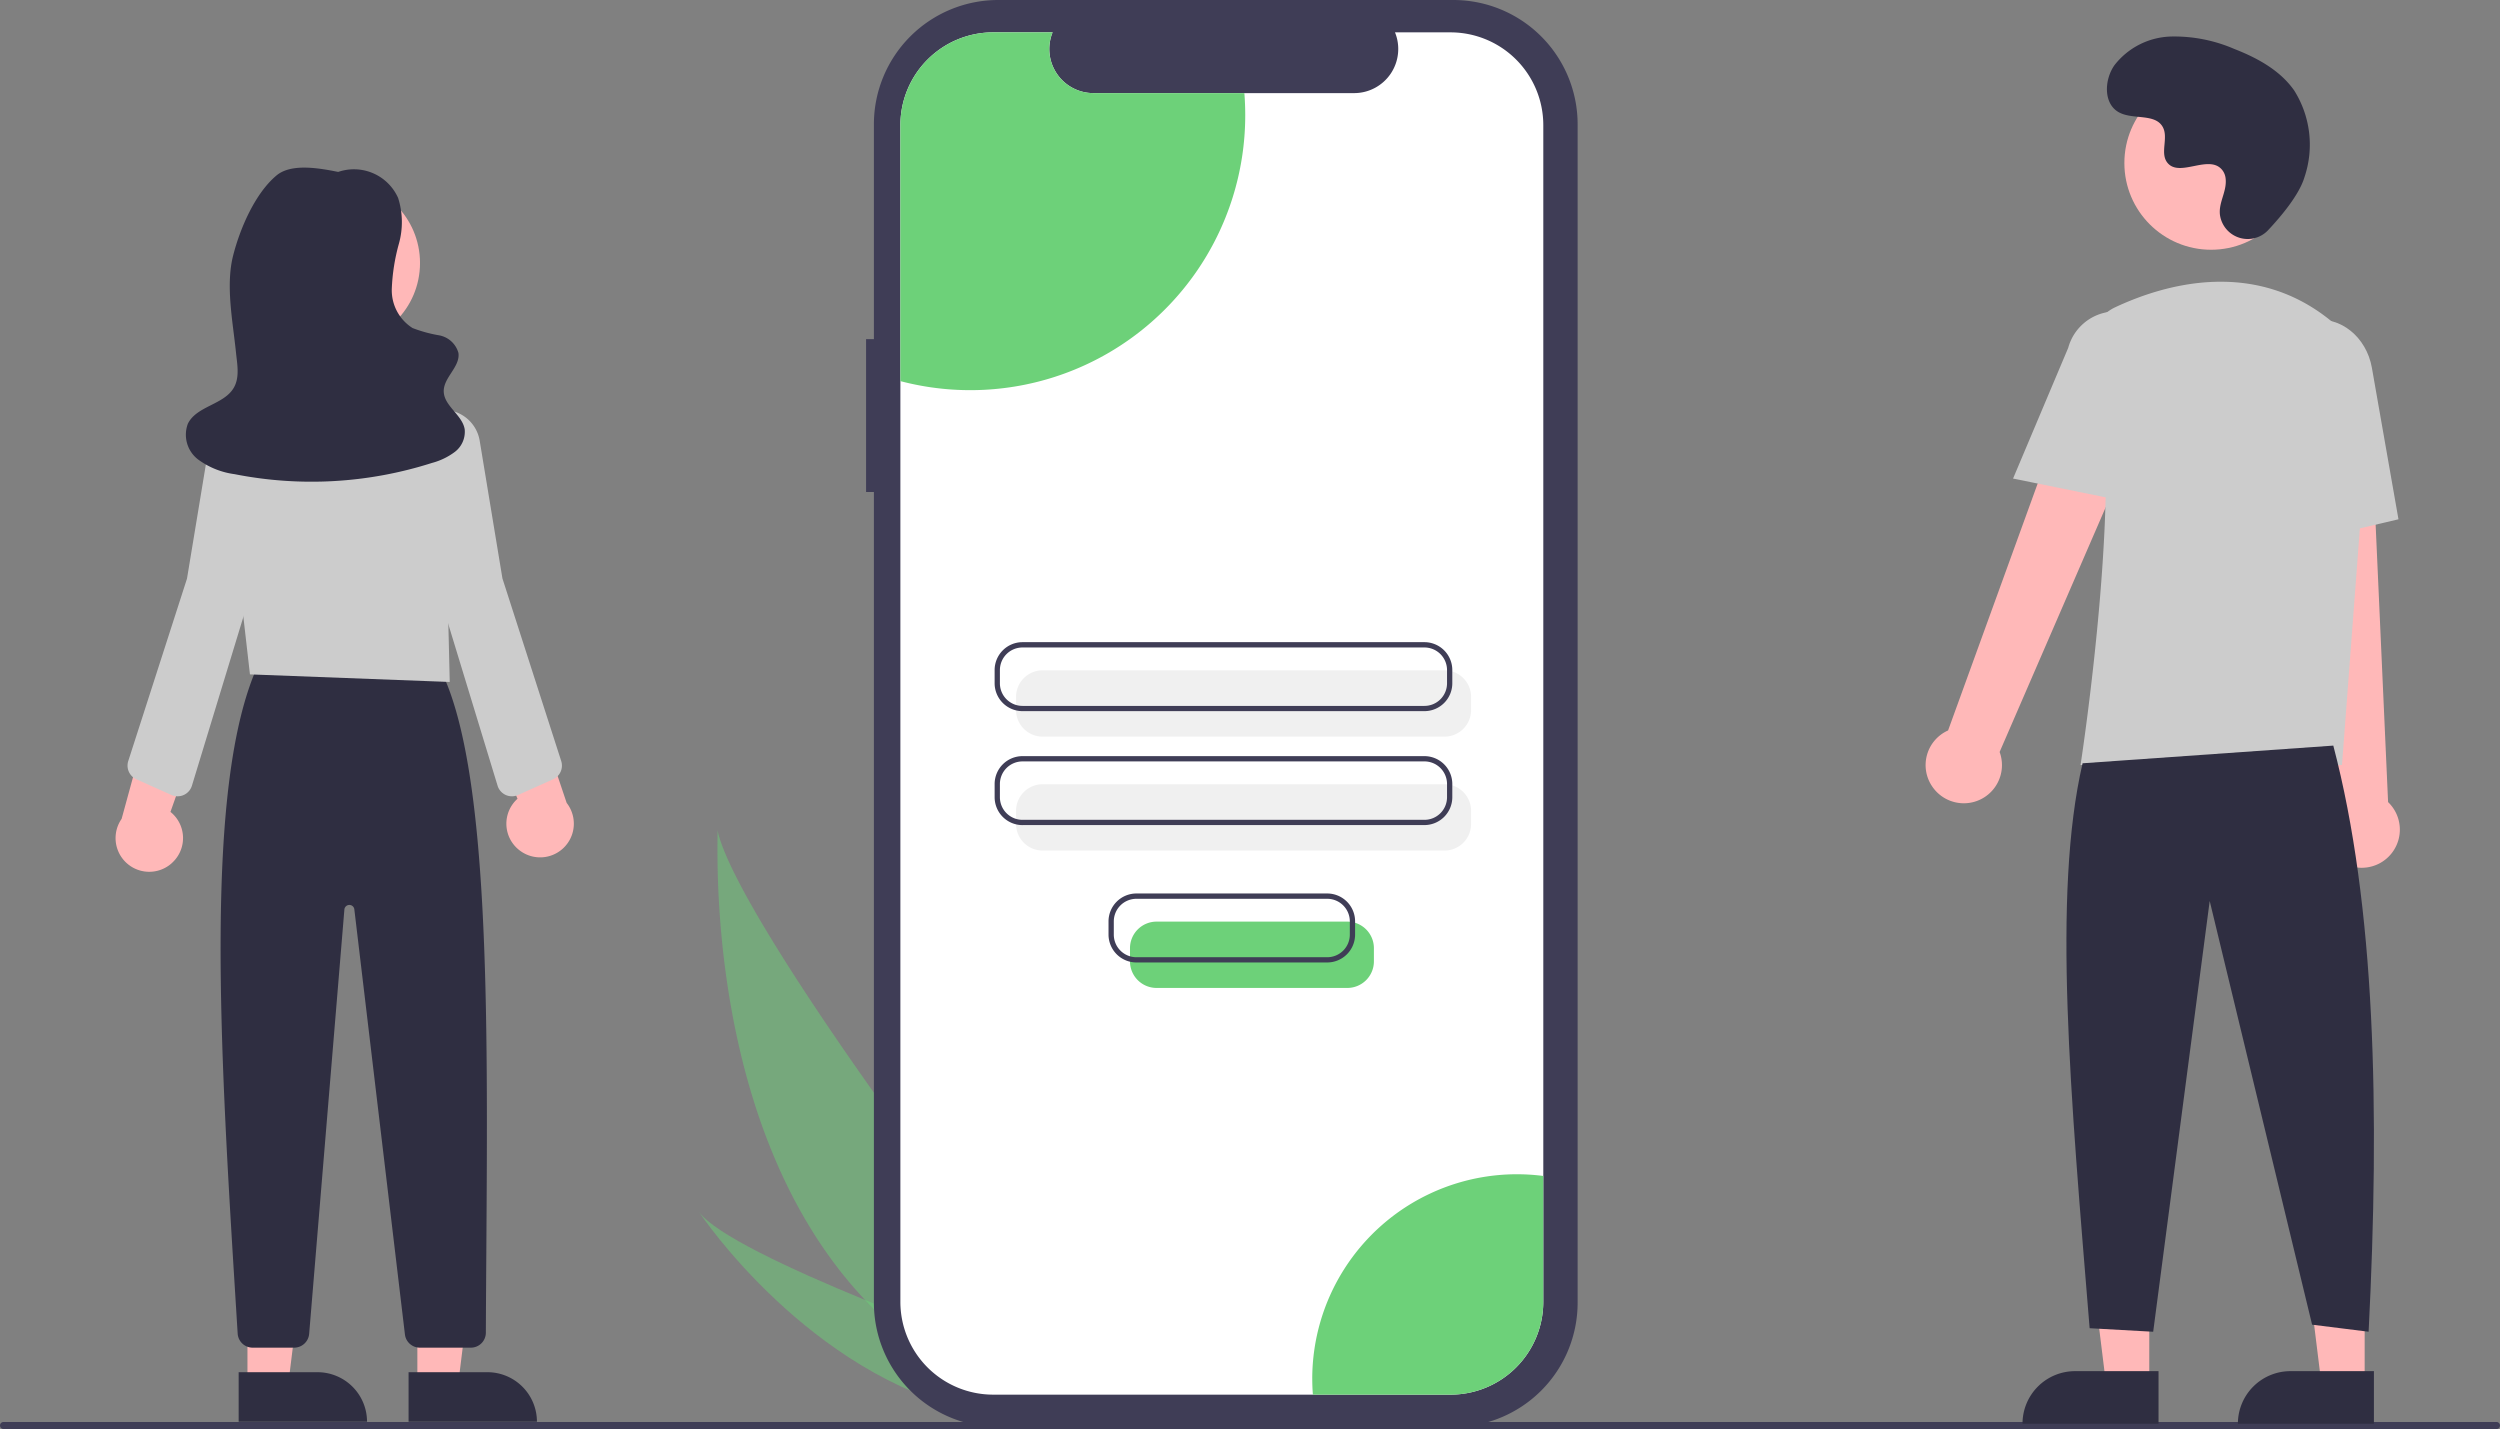 <svg xmlns="http://www.w3.org/2000/svg" width="287.551" height="164.367" viewBox="0 0 287.551 164.367">
  <rect x="0" y="0" width="287.551" height="164.367" fill="#808080" stroke="none"/>
  <g id="FM-login" transform="translate(-44.449 -172.395)">
    <path id="Path_133" data-name="Path 133" d="M832.418,556.592a64.661,64.661,0,0,0,14.109,11.383c.12.074.241.143.363.214l8.441-7.471c-.089-.082-.187-.175-.293-.276-6.29-5.972-37.514-47.729-39.594-57.9C815.588,503.391,813.567,536.612,832.418,556.592Z" transform="translate(-688.47 -234.675)" fill="rgba(109,209,121,0.5)"/>
    <path id="Path_134" data-name="Path 134" d="M858.876,669.259c.16.038.322.074.485.106l6.333-5.605-.434-.151c-2.717-.962-10.81-3.867-18.863-7.175-8.654-3.556-17.266-7.574-19.118-10.148C827.676,646.884,839.915,665.019,858.876,669.259Z" transform="translate(-702.448 -334.517)" fill="rgba(109,209,121,0.5)"/>
    <path id="Path_3077" data-name="Path 3077" d="M622.107,228.938h.9V204.233a14.3,14.3,0,0,1,14.3-14.3H689.65a14.3,14.3,0,0,1,14.3,14.3V339.769a14.3,14.3,0,0,1-14.3,14.3H637.307a14.3,14.3,0,0,1-14.3-14.3V246.524h-.9Z" transform="translate(-478.042 -17.538)" fill="#3f3d56"/>
    <path id="Path_3078" data-name="Path 3078" d="M635.027,212.794V348.133a10.676,10.676,0,0,0,10.68,10.676H698.3a10.676,10.676,0,0,0,10.676-10.677V212.794A10.676,10.676,0,0,0,698.3,202.118h-6.382a5.076,5.076,0,0,1-4.7,6.988H657.235a5.07,5.07,0,0,1-4.7-6.988h-6.829A10.676,10.676,0,0,0,635.027,212.794Z" transform="translate(-487.016 -26.001)" fill="#fff"/>
    <path id="Path_3079" data-name="Path 3079" d="M665.282,450.006h46.229a3.058,3.058,0,0,0,3.054-3.054v-1.52a3.058,3.058,0,0,0-3.054-3.054H665.282a3.058,3.058,0,0,0-3.054,3.054v1.52A3.058,3.058,0,0,0,665.282,450.006Z" transform="translate(-500.911 -192.884)" fill="#f0f0f0"/>
    <path id="Path_3080" data-name="Path 3080" d="M665.282,492.913h46.229a3.058,3.058,0,0,0,3.054-3.054v-1.52a3.058,3.058,0,0,0-3.054-3.054H665.282a3.058,3.058,0,0,0-3.054,3.054v1.52a3.058,3.058,0,0,0,3.054,3.054Z" transform="translate(-500.911 -222.687)" fill="#f0f0f0"/>
    <path id="Path_3081" data-name="Path 3081" d="M672.506,439.715h46.229a3.21,3.21,0,0,0,3.207-3.207v-1.52a3.211,3.211,0,0,0-3.207-3.207H672.506a3.21,3.21,0,0,0-3.207,3.207v1.52A3.211,3.211,0,0,0,672.506,439.715Zm46.229-7.323a2.6,2.6,0,0,1,2.6,2.6v1.52a2.6,2.6,0,0,1-2.6,2.6H672.506a2.6,2.6,0,0,1-2.6-2.6v-1.52a2.6,2.6,0,0,1,2.6-2.6Z" transform="translate(-510.448 -185.524)" fill="#3f3d56"/>
    <path id="Path_3082" data-name="Path 3082" d="M672.506,482.622h46.229a3.21,3.21,0,0,0,3.207-3.207V477.9a3.21,3.21,0,0,0-3.207-3.207H672.506A3.21,3.21,0,0,0,669.3,477.9v1.52a3.211,3.211,0,0,0,3.207,3.207Zm46.229-7.323a2.6,2.6,0,0,1,2.6,2.6v1.52a2.6,2.6,0,0,1-2.6,2.6H672.506a2.6,2.6,0,0,1-2.6-2.6V477.9a2.6,2.6,0,0,1,2.6-2.6Z" transform="translate(-510.448 -215.327)" fill="#3f3d56"/>
    <path id="Path_3083" data-name="Path 3083" d="M747.28,212.794v29.438a31.622,31.622,0,0,0,39.667-30.564q0-1.3-.1-2.563H769.488a5.07,5.07,0,0,1-4.7-6.988H757.96A10.676,10.676,0,0,0,747.28,212.794Z" transform="translate(-599.27 -26.001)" fill="#6dd179"/>
    <path id="Path_3084" data-name="Path 3084" d="M635.027,655.684c0,.62.023,1.233.073,1.839h15.825A10.676,10.676,0,0,0,661.6,646.845V632.37a23.539,23.539,0,0,0-26.575,23.314Z" transform="translate(-439.641 -324.715)" fill="#6dd179"/>
    <path id="Path_3096" data-name="Path 3096" d="M246.406,726.746H533.144a.406.406,0,0,0,0-.812H246.406a.406.406,0,0,0,0,.812Z" transform="translate(-201.551 -389.983)" fill="#3f3d56"/>
    <path id="Path_3097" data-name="Path 3097" d="M701.879,544.654h21.947a3.058,3.058,0,0,0,3.054-3.054v-1.52a3.058,3.058,0,0,0-3.054-3.054H701.879a3.058,3.058,0,0,0-3.054,3.054v1.52a3.058,3.058,0,0,0,3.054,3.054Z" transform="translate(-524.404 -258.626)" fill="#6dd179"/>
    <path id="Path_3098" data-name="Path 3098" d="M709.1,534.364h21.947a3.211,3.211,0,0,0,3.207-3.207v-1.52a3.21,3.21,0,0,0-3.207-3.207H709.1a3.21,3.21,0,0,0-3.207,3.207v1.52A3.211,3.211,0,0,0,709.1,534.364Zm21.947-7.323a2.6,2.6,0,0,1,2.6,2.6v1.52a2.6,2.6,0,0,1-2.6,2.6H709.1a2.6,2.6,0,0,1-2.6-2.6v-1.52a2.6,2.6,0,0,1,2.6-2.6Z" transform="translate(-533.941 -251.266)" fill="#3f3d56"/>
    <path id="Path_3099" data-name="Path 3099" d="M583.854,479.7h-4.979l-2.369-19.2h7.349Z" transform="translate(-292.195 -148.172)" fill="#ffb8b8"/>
    <path id="Path_3100" data-name="Path 3100" d="M564.741,504.28h9.6v6.046H558.695A6.046,6.046,0,0,1,564.741,504.28Z" transform="translate(-281.617 -174.175)" fill="#2f2e41"/>
    <path id="Path_3101" data-name="Path 3101" d="M644.854,479.7h-4.979l-2.369-19.2h7.349Z" transform="translate(-328.421 -148.172)" fill="#ffb8b8"/>
    <path id="Path_3102" data-name="Path 3102" d="M625.741,504.28h9.6v6.046H619.695A6.046,6.046,0,0,1,625.741,504.28Z" transform="translate(-317.843 -174.175)" fill="#2f2e41"/>
    <path id="Path_3103" data-name="Path 3103" d="M697,450.975a4.363,4.363,0,0,1,1.832-6.434l16.926-46.651,8.328,4.545-19.326,44.581a4.387,4.387,0,0,1-7.76,3.959Z" transform="translate(-430.314 -188.129)" fill="#ffb8b8"/>
    <path id="Path_3104" data-name="Path 3104" d="M804.951,468.393a4.363,4.363,0,0,1-1.175-6.586l-5.244-49.348,9.478.433,2.179,48.541a4.387,4.387,0,0,1-5.239,6.961Z" transform="translate(-491.061 -196.78)" fill="#ffb8b8"/>
    <ellipse id="Ellipse_459" data-name="Ellipse 459" cx="9.975" cy="9.975" rx="9.975" ry="9.975" transform="translate(288.795 181.171)" fill="#ffb8b8"/>
    <path id="Path_3105" data-name="Path 3105" d="M770.205,441.264H740.133l.036-.234c.054-.35,5.36-35.105,1.446-46.476a4.8,4.8,0,0,1,2.465-5.923h0c5.593-2.634,16.329-5.877,25.391,1.994a11.467,11.467,0,0,1,3.842,9.5Z" transform="translate(-456.379 -180.875)" fill="#ccc"/>
    <path id="Path_3106" data-name="Path 3106" d="M734.557,415.937l-13.539-2.747,6.346-15.039a5.685,5.685,0,0,1,11.008,2.842Z" transform="translate(-445.027 -185.751)" fill="#ccc"/>
    <path id="Path_3107" data-name="Path 3107" d="M795.7,422.576l-.814-18.658c-.617-3.507,1.391-6.823,4.479-7.365s6.1,1.893,6.725,5.426l3.059,17.434Z" transform="translate(-488.827 -187.29)" fill="#ccc"/>
    <path id="Path_3108" data-name="Path 3108" d="M766.836,517.049c4.839,18.429,5.367,41.859,4.061,67.417l-6.5-.812-11.778-48.735-6.5,49.548-7.31-.406c-2.184-26.816-4.31-49.838-.812-64.98Z" transform="translate(-454.01 -258.894)" fill="#2f2e41"/>
    <path id="Path_3109" data-name="Path 3109" d="M766.166,338.454a3.222,3.222,0,0,1-5.559-1.79,3.271,3.271,0,0,1,0-.632c.125-1.2.818-2.289.652-3.555a1.865,1.865,0,0,0-.341-.873c-1.483-1.986-4.964.888-6.363-.909-.858-1.1.151-2.838-.508-4.07-.869-1.626-3.444-.824-5.058-1.714-1.8-.991-1.689-3.747-.506-5.423a8.531,8.531,0,0,1,6.467-3.292,17.348,17.348,0,0,1,7.307,1.426c2.648,1.032,5.275,2.458,6.9,4.787a11.688,11.688,0,0,1,1.182,9.951C769.744,334.374,767.686,336.835,766.166,338.454Z" transform="translate(-460.824 -139.599)" fill="#2f2e41"/>
    <path id="Path_3539" data-name="Path 3539" d="M401.457,527.143h4.7l2.235-18.12h-6.933Z" transform="translate(-309.003 -195.575)" fill="#ffb8b8"/>
    <path id="Path_3540" data-name="Path 3540" d="M392.7,552.808h-9.06v5.7h14.765A5.7,5.7,0,0,0,392.7,552.808Z" transform="translate(-292.197 -222.582)" fill="#2f2e41"/>
    <path id="Path_3541" data-name="Path 3541" d="M452.457,527.143h4.7l2.235-18.12h-6.933Z" transform="translate(-379.546 -195.575)" fill="#ffb8b8"/>
    <path id="Path_3542" data-name="Path 3542" d="M443.7,552.808h-9.06v5.7h14.765a5.7,5.7,0,0,0-5.7-5.7Z" transform="translate(-362.74 -222.582)" fill="#2f2e41"/>
    <path id="Path_3543" data-name="Path 3543" d="M680.12,584.307H684.9a1.735,1.735,0,0,0,1.718-1.582l4.053-48.818a.575.575,0,0,1,1.143-.02l5.82,48.9a1.725,1.725,0,0,0,1.712,1.52h5.872a1.726,1.726,0,0,0,1.724-1.715c.013-3.072.034-6.165.055-9.26.186-27.56.379-56.057-5.376-67.222l-.052-.1-20.766-.355-.052.114c-6.283,13.73-4.376,44.4-2.532,74.064l.177,2.858A1.727,1.727,0,0,0,680.12,584.307Z" transform="translate(-606.61 -256.903)" fill="#2f2e41"/>
    <ellipse id="Ellipse_508" data-name="Ellipse 508" cx="9.412" cy="9.412" rx="9.412" ry="9.412" transform="translate(73.935 193.233)" fill="#ffb8b8"/>
    <path id="Path_3544" data-name="Path 3544" d="M707.858,453.441,707.6,442.65l1.867-8.419a13.571,13.571,0,0,0-3.018-11.924,13.365,13.365,0,0,0-11.2-4.642h0l-.408.034a13.421,13.421,0,0,0-9.247,4.946,13.576,13.576,0,0,0-2.975,10.183l2.259,19.741Z" transform="translate(-611.68 -202.606)" fill="#ccc"/>
    <path id="Path_3545" data-name="Path 3545" d="M655.85,531.734a3.853,3.853,0,0,1-.2-5.905l-5.3-12.626,6.993,1.313,3.96,11.789a3.874,3.874,0,0,1-5.452,5.429Z" transform="translate(-551.677 -261.56)" fill="#ffb8b8"/>
    <path id="Path_3546" data-name="Path 3546" d="M765.943,535.228a3.853,3.853,0,0,0-.134-5.907l4.572-12.907-6.907,1.709-3.283,12a3.874,3.874,0,0,0,5.752,5.11Z" transform="translate(-701.754 -263.541)" fill="#ffb8b8"/>
    <path id="Path_3547" data-name="Path 3547" d="M666.052,473.872a1.725,1.725,0,0,0,.7-.151l4.031-1.806a1.722,1.722,0,0,0,.937-2.1l-6.762-21.006-2.613-15.826a4.25,4.25,0,1,0-8.331,1.661l3.972,16.972L664.4,472.65a1.723,1.723,0,0,0,1.65,1.221Z" transform="translate(-562.72 -209.885)" fill="#ccc"/>
    <path id="Path_3548" data-name="Path 3548" d="M743.35,473.872A1.723,1.723,0,0,0,745,472.65l6.409-21.023,3.975-16.984a4.25,4.25,0,1,0-8.331-1.661l-2.62,15.853-6.756,20.979a1.722,1.722,0,0,0,.937,2.1l4.031,1.806A1.725,1.725,0,0,0,743.35,473.872Z" transform="translate(-678.476 -209.885)" fill="#ccc"/>
    <path id="Path_3549" data-name="Path 3549" d="M700.428,357.277a5.559,5.559,0,0,1,7.088,2.925,9.172,9.172,0,0,1,.094,5.243,22.522,22.522,0,0,0-.823,5.243,5.136,5.136,0,0,0,2.392,4.475,15.87,15.87,0,0,0,3.058.837,2.833,2.833,0,0,1,2.217,2.026c.222,1.588-1.7,2.8-1.692,4.4.014,1.7,2.137,2.708,2.412,4.385a2.91,2.91,0,0,1-1.122,2.587,7.628,7.628,0,0,1-2.638,1.277,45.527,45.527,0,0,1-22.706,1.294,9.109,9.109,0,0,1-4.213-1.7,3.588,3.588,0,0,1-1.163-4.1c1.005-2.063,4.2-2.181,5.31-4.189.667-1.2.36-2.683.22-4.052-.363-3.537-1.2-7.669-.321-11.114.794-3.113,2.518-7.135,4.982-9.2,1.768-1.479,5.143-.805,7.4-.349Z" transform="translate(-617.275 -165.035)" fill="#2f2e41"/>
  </g>
</svg>
